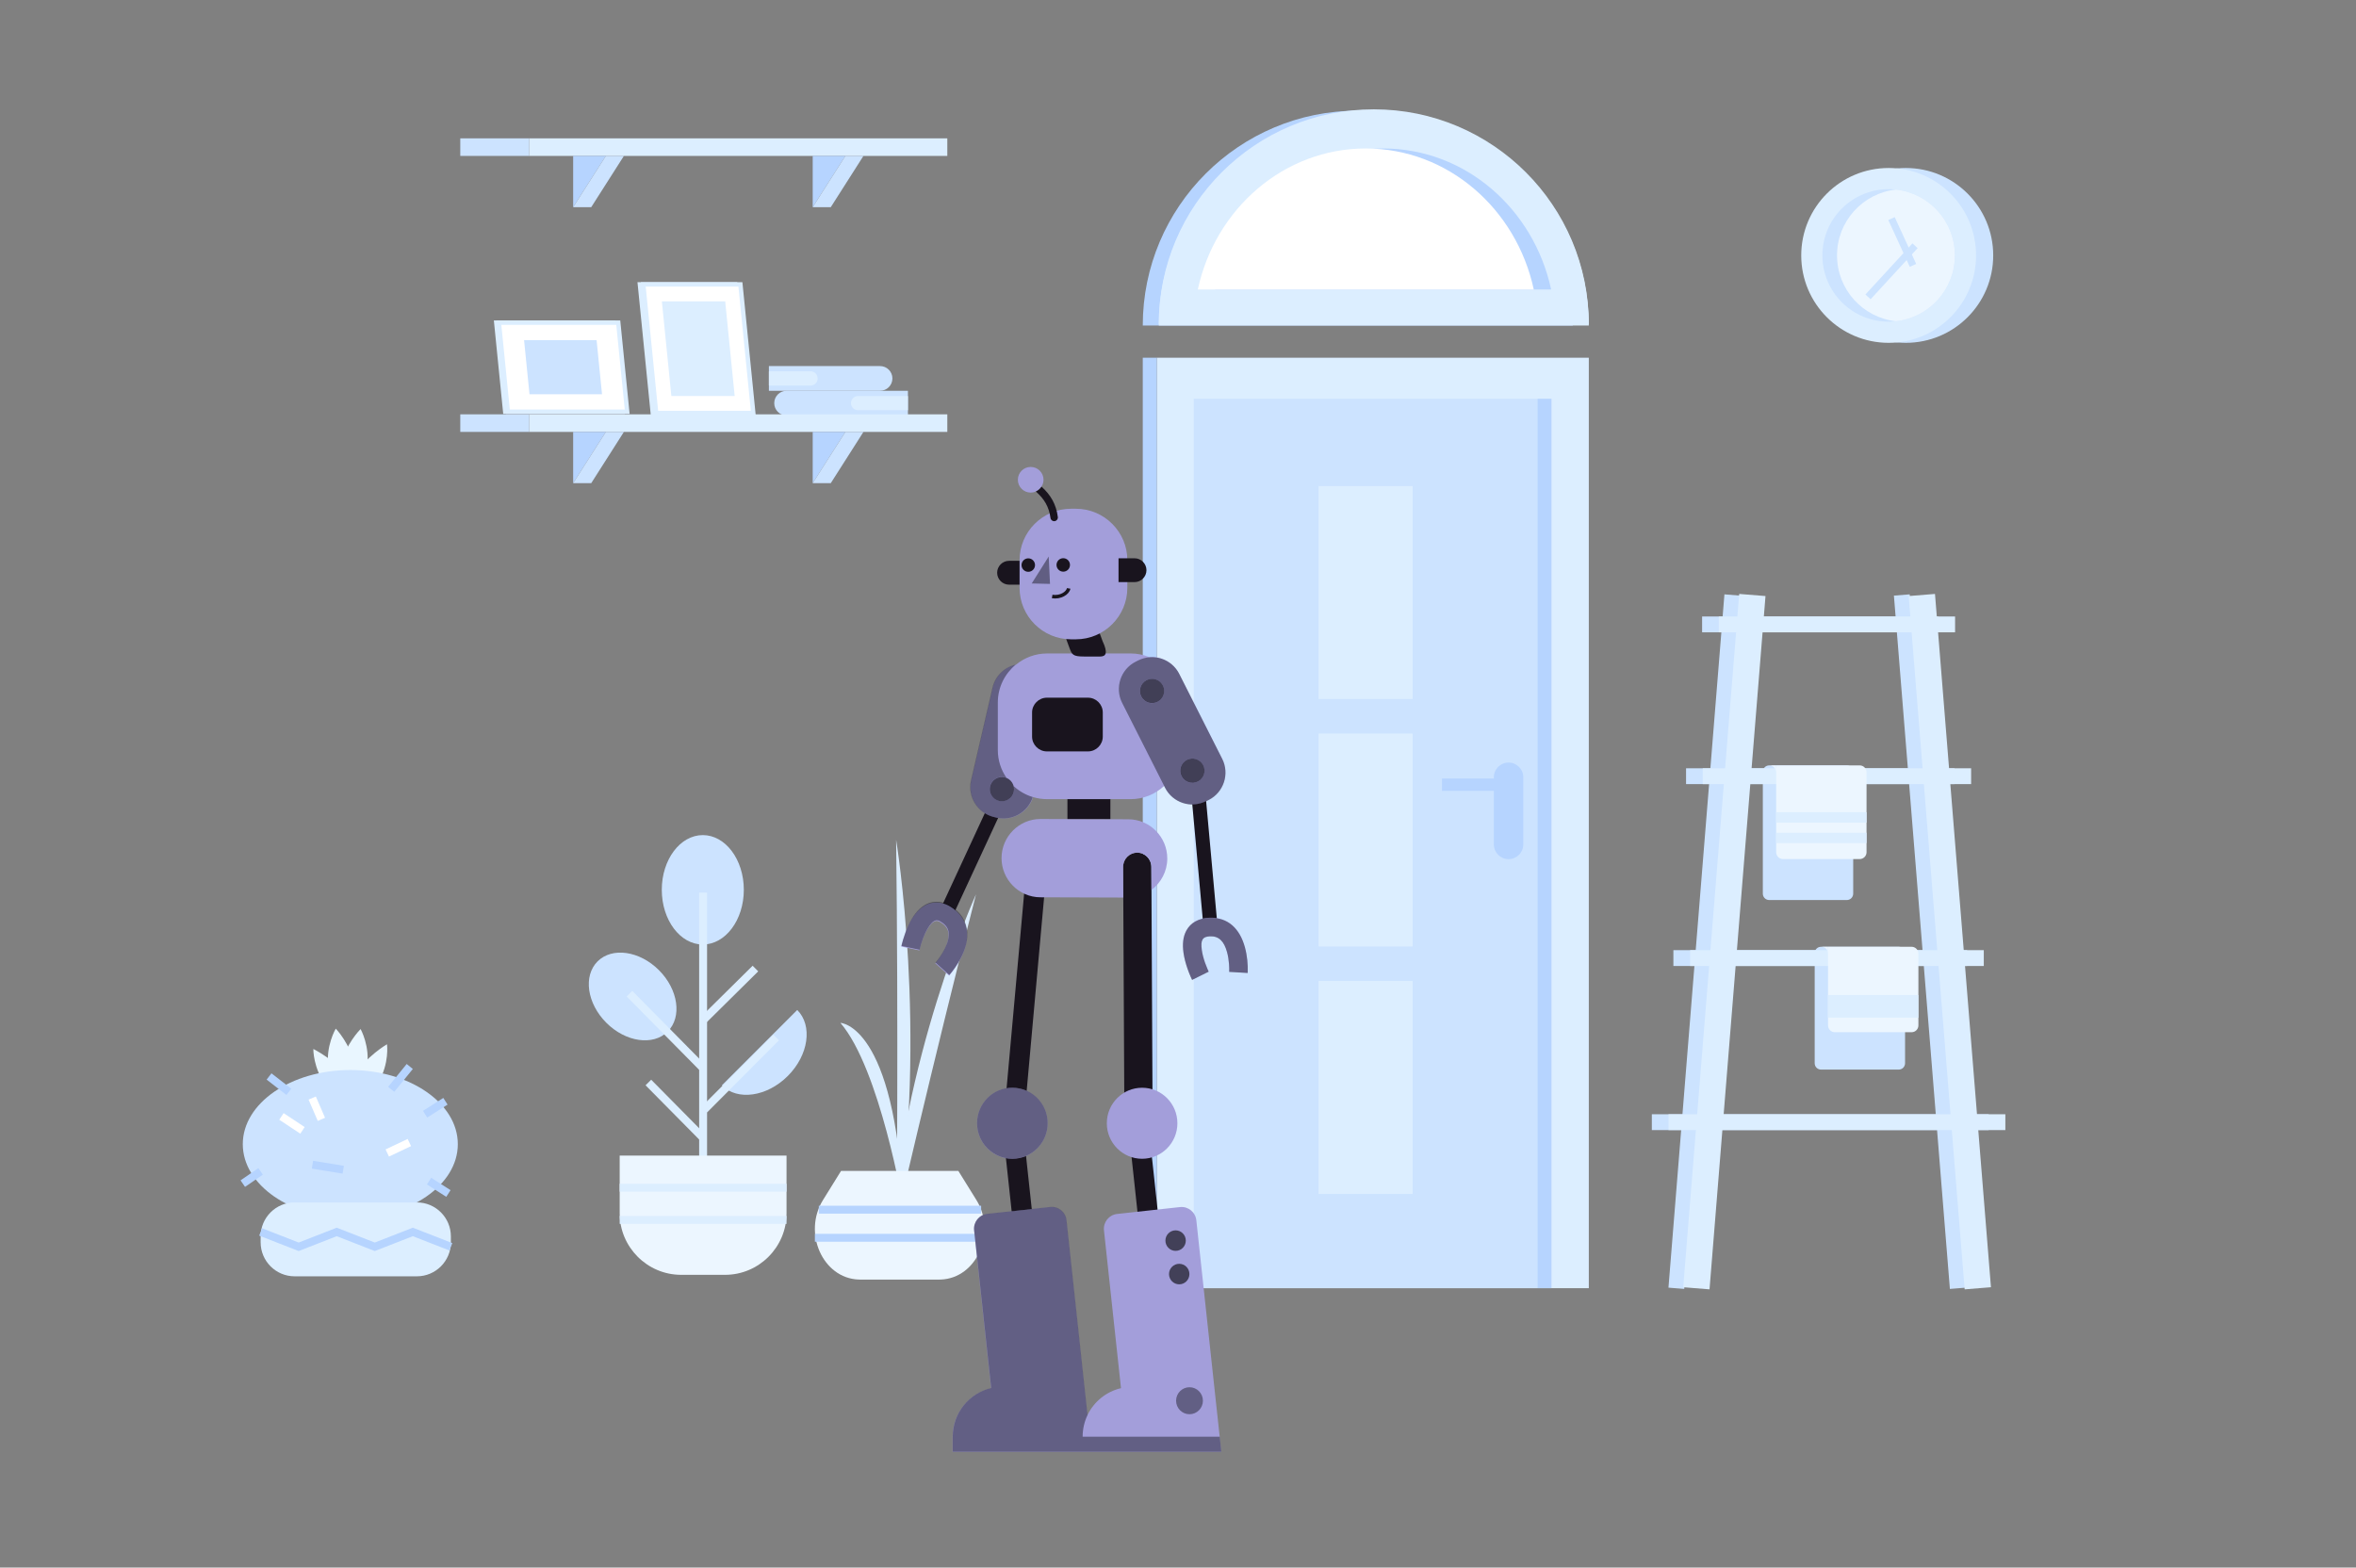 <svg width="2678" height="1782" viewBox="0 0 2678 1782" fill="none" xmlns="http://www.w3.org/2000/svg">
<rect x="0" y="0" width="2678" height="1782" fill="#808080" stroke="none"/>
<g id="Illustration 12">
<g id="Background">
<g id="Background Object / Ladder">
<g id="Group 39">
<path id="Stroke 1" d="M2225.35 1464.51L2161.73 676.373" stroke="#CCE3FF" stroke-width="18"/>
<path id="Stroke 3" d="M1905.46 1464.51L1969.08 676.373" stroke="#CCE3FF" stroke-width="18"/>
<path id="Stroke 5" d="M2203.32 709.816H1934.74" stroke="#CCE3FF" stroke-width="18"/>
<path id="Stroke 7" d="M2221.56 882.367H1916.5" stroke="#CCE3FF" stroke-width="18"/>
<path id="Stroke 9" d="M2235.95 1089.12H1902.11" stroke="#CCE3FF" stroke-width="18"/>
<path id="Stroke 11" d="M2260.47 1275.66H1877.59" stroke="#CCE3FF" stroke-width="18"/>
<path id="Fill 14" fill-rule="evenodd" clip-rule="evenodd" d="M2011 1023.15H2099.24C2103.24 1023.15 2106.48 1019.91 2106.48 1015.92V877.323C2106.48 873.33 2103.24 870.093 2099.24 870.093H2011C2007 870.093 2003.76 873.33 2003.76 877.323V1015.92C2003.76 1019.91 2007 1023.15 2011 1023.15Z" fill="#CCE3FF"/>
<path id="Fill 16" fill-rule="evenodd" clip-rule="evenodd" d="M2069.95 1215.91H2158.19C2162.19 1215.91 2165.43 1212.68 2165.43 1208.68V1083.5C2165.43 1079.5 2162.19 1076.27 2158.19 1076.27H2069.95C2065.95 1076.27 2062.71 1079.5 2062.71 1083.5V1208.68C2062.71 1212.68 2065.95 1215.91 2069.95 1215.91Z" fill="#CCE3FF"/>
<path id="Stroke 18" d="M2248.11 1464.51L2184.49 676.373" stroke="#DCEEFF" stroke-width="30"/>
<path id="Stroke 20" d="M1928.22 1464.51L1991.84 676.373" stroke="#DCEEFF" stroke-width="30"/>
<path id="Stroke 22" d="M2222.29 709.816H1953.71" stroke="#DCEEFF" stroke-width="18"/>
<path id="Stroke 24" d="M2240.52 882.367H1935.47" stroke="#DCEEFF" stroke-width="18"/>
<path id="Stroke 26" d="M2254.92 1089.12H1921.07" stroke="#DCEEFF" stroke-width="18"/>
<path id="Stroke 28" d="M2279.43 1275.66H1896.56" stroke="#DCEEFF" stroke-width="18"/>
<path id="Fill 30" fill-rule="evenodd" clip-rule="evenodd" d="M2085.66 1173.41H2172.82C2177.12 1173.41 2180.6 1169.93 2180.6 1165.64V1084.04C2180.6 1079.75 2177.12 1076.27 2172.82 1076.27H2077.88V1165.64C2077.88 1169.93 2081.37 1173.41 2085.66 1173.41Z" fill="#ECF6FF"/>
<path id="Fill 32" fill-rule="evenodd" clip-rule="evenodd" d="M2180.6 1156.84H2077.88V1131.12H2180.6V1156.84Z" fill="#DCEEFF"/>
<path id="Fill 34" fill-rule="evenodd" clip-rule="evenodd" d="M2070.3 1076.27C2074.48 1076.27 2077.88 1079.66 2077.88 1083.85V1076.27H2070.3Z" fill="#ECF6FF"/>
<path id="Fill 35" fill-rule="evenodd" clip-rule="evenodd" d="M2026.71 976.566H2113.87C2118.17 976.566 2121.65 973.086 2121.65 968.793V877.865C2121.65 873.572 2118.17 870.093 2113.87 870.093H2018.93V968.793C2018.93 973.086 2022.42 976.566 2026.71 976.566Z" fill="#ECF6FF"/>
<path id="Fill 36" fill-rule="evenodd" clip-rule="evenodd" d="M2121.65 958.406H2018.93V946.621H2121.65V958.406Z" fill="#DCEEFF"/>
<path id="Fill 37" fill-rule="evenodd" clip-rule="evenodd" d="M2121.65 935.114H2018.93V923.329H2121.65V935.114Z" fill="#DCEEFF"/>
<path id="Fill 38" fill-rule="evenodd" clip-rule="evenodd" d="M2011.35 870.1C2015.53 870.1 2018.94 873.809 2018.94 878.405V870.1H2011.35Z" fill="#ECF6FF"/>
</g>
</g>
<g id="Background Object / Door / 1">
<g id="Group 24">
<path id="Fill 1" fill-rule="evenodd" clip-rule="evenodd" d="M1805.95 1464.39H1314.91V406.663H1805.95V1464.39Z" fill="#DCEEFF"/>
<path id="Fill 2" fill-rule="evenodd" clip-rule="evenodd" d="M1747.59 1464.39H1356.93V453.327H1747.59V1464.39Z" fill="#CCE3FF"/>
<path id="Fill 3" fill-rule="evenodd" clip-rule="evenodd" d="M1605.72 1357.24H1498.8V1115.17H1605.72V1357.24Z" fill="#DCEEFF"/>
<path id="Fill 4" fill-rule="evenodd" clip-rule="evenodd" d="M1605.72 794.643H1498.8V552.573H1605.72V794.643Z" fill="#DCEEFF"/>
<path id="Fill 5" fill-rule="evenodd" clip-rule="evenodd" d="M1605.72 1075.94H1498.8V833.872H1605.72V1075.94Z" fill="#DCEEFF"/>
<path id="Stroke 6" d="M1710.98 892.023H1639.1" stroke="#B6D4FF" stroke-width="14"/>
<path id="Fill 7" fill-rule="evenodd" clip-rule="evenodd" d="M1314.91 1464.39H1298.95V406.663H1314.91V1464.39Z" fill="#B6D4FF"/>
<path id="Fill 8" fill-rule="evenodd" clip-rule="evenodd" d="M1763.54 1464.39H1747.59V453.327H1763.54V1464.39Z" fill="#B6D4FF"/>
<path id="Fill 9" fill-rule="evenodd" clip-rule="evenodd" d="M1714.75 976.652C1724 976.652 1731.49 969.164 1731.49 959.927V883.588C1731.49 874.35 1724 866.862 1714.75 866.862C1705.51 866.862 1698.02 874.35 1698.02 883.588V959.927C1698.02 969.164 1705.51 976.652 1714.75 976.652Z" fill="#B6D4FF"/>
<path id="Fill 11" fill-rule="evenodd" clip-rule="evenodd" d="M1298.95 370.039C1298.95 235.147 1408.37 125.794 1543.34 125.794C1678.32 125.794 1787.73 235.147 1787.73 370.039H1298.95Z" fill="#B6D4FF"/>
<path id="Fill 14_2" fill-rule="evenodd" clip-rule="evenodd" d="M1317.17 368.522C1317.17 233.63 1426.59 124.276 1561.56 124.276C1696.53 124.276 1805.95 233.63 1805.95 368.522H1317.17Z" fill="#DCEEFF"/>
<path id="Fill 17" fill-rule="evenodd" clip-rule="evenodd" d="M1317.17 370.039C1317.17 235.147 1426.59 125.794 1561.56 125.794C1696.53 125.794 1805.95 235.147 1805.95 370.039H1317.17Z" fill="#DCEEFF"/>
<path id="Fill 19" fill-rule="evenodd" clip-rule="evenodd" d="M1381.25 329.087H1763.13C1743.35 237.291 1665.38 168.781 1572.19 168.781C1479.01 168.781 1401.04 237.291 1381.25 329.087Z" fill="#B6D4FF"/>
<path id="Fill 21" fill-rule="evenodd" clip-rule="evenodd" d="M1361.52 329.087H1743.4C1723.62 237.291 1645.64 168.781 1552.46 168.781C1459.27 168.781 1381.3 237.291 1361.52 329.087Z" fill="white"/>
</g>
</g>
<g id="Background Object / Pluteus / 3">
<g id="Group 29">
<path id="Fill 1_2" fill-rule="evenodd" clip-rule="evenodd" d="M850.383 469.485H741.989L727.351 323.26H835.745L850.383 469.485Z" fill="#DCEEFF"/>
<path id="Stroke 2" fill-rule="evenodd" clip-rule="evenodd" d="M850.383 469.485H741.989L727.351 323.26H835.745L850.383 469.485Z" stroke="#DCEEFF" stroke-width="5"/>
<path id="Fill 4_2" fill-rule="evenodd" clip-rule="evenodd" d="M856.234 469.485H745.823L731.184 323.26H841.596L856.234 469.485Z" fill="white"/>
<path id="Stroke 5_2" fill-rule="evenodd" clip-rule="evenodd" d="M856.234 469.485H745.823L731.184 323.26H841.596L856.234 469.485Z" stroke="#DCEEFF" stroke-width="5"/>
<path id="Fill 7_2" fill-rule="evenodd" clip-rule="evenodd" d="M835.087 450.178H763.105L752.332 342.567H824.315L835.087 450.178Z" fill="#DCEEFF"/>
<path id="Fill 8_2" fill-rule="evenodd" clip-rule="evenodd" d="M564.111 366.75L574.256 468.059H707.451L697.306 366.75H564.111Z" fill="#DCEEFF"/>
<path id="Stroke 9_2" fill-rule="evenodd" clip-rule="evenodd" d="M564.111 366.75L574.256 468.059H707.451L697.306 366.75H564.111Z" stroke="#DCEEFF" stroke-width="5"/>
<path id="Fill 10" fill-rule="evenodd" clip-rule="evenodd" d="M567.091 366.75L577.235 468.059H712.909L702.763 366.75H567.091Z" fill="white"/>
<path id="Stroke 11_2" fill-rule="evenodd" clip-rule="evenodd" d="M567.091 366.75L577.235 468.059H712.909L702.763 366.75H567.091Z" stroke="#DCEEFF" stroke-width="5"/>
<path id="Fill 12" fill-rule="evenodd" clip-rule="evenodd" d="M595.697 386.624L601.861 448.185H684.302L678.138 386.624H595.697Z" fill="#CCE3FF"/>
<path id="Fill 13" fill-rule="evenodd" clip-rule="evenodd" d="M1014.38 430.194C1014.38 437.948 1008.09 444.236 1000.33 444.236H873.984V416.15H1000.33C1008.09 416.15 1014.38 422.438 1014.38 430.194Z" fill="#CCE3FF"/>
<path id="Fill 15" fill-rule="evenodd" clip-rule="evenodd" d="M929.396 430.194C929.396 434.683 925.757 438.323 921.267 438.323H874.324C874.136 438.323 873.985 438.172 873.985 437.986V422.401C873.985 422.214 874.136 422.064 874.324 422.064H921.267C925.757 422.064 929.396 425.703 929.396 430.194Z" fill="#DCEEFF"/>
<path id="Fill 17_2" fill-rule="evenodd" clip-rule="evenodd" d="M1032.01 444.236V472.322H894.103C886.347 472.322 880.059 466.035 880.059 458.28C880.059 450.524 886.347 444.236 894.103 444.236H1032.01Z" fill="#CCE3FF"/>
<path id="Fill 19_2" fill-rule="evenodd" clip-rule="evenodd" d="M1032.01 450.228V466.331H975.308C970.862 466.331 967.257 462.726 967.257 458.28C967.257 453.832 970.862 450.228 975.308 450.228H1032.01Z" fill="#DCEEFF"/>
<path id="Fill 21_2" fill-rule="evenodd" clip-rule="evenodd" d="M1076.78 490.981H601.383V471.01H1076.78V490.981Z" fill="#DCEEFF"/>
<path id="Fill 23" fill-rule="evenodd" clip-rule="evenodd" d="M601.383 490.981H523.175V471.01H601.383V490.981Z" fill="#CCE3FF"/>
<path id="Fill 24" fill-rule="evenodd" clip-rule="evenodd" d="M960.915 490.98L923.789 549.224V490.98H960.915Z" fill="#B6D4FF"/>
<path id="Fill 25" fill-rule="evenodd" clip-rule="evenodd" d="M981.459 490.98L944.334 549.224H923.79L960.915 490.98H981.459Z" fill="#CCE3FF"/>
<path id="Fill 26" fill-rule="evenodd" clip-rule="evenodd" d="M688.627 490.98L651.502 549.224V490.98H688.627Z" fill="#B6D4FF"/>
<path id="Fill 27" fill-rule="evenodd" clip-rule="evenodd" d="M709.172 490.98L672.047 549.224H651.502L688.628 490.98H709.172Z" fill="#CCE3FF"/>
</g>
</g>
<g id="Background Object / Flower / 1">
<g id="Group 24_2">
<path id="Fill 1_3" fill-rule="evenodd" clip-rule="evenodd" d="M845.479 1011.51C845.479 1045.86 824.606 1073.7 798.858 1073.7C773.109 1073.7 752.236 1045.86 752.236 1011.51C752.236 977.17 773.109 949.33 798.858 949.33C824.606 949.33 845.479 977.17 845.479 1011.51Z" fill="#CCE3FF"/>
<path id="Stroke 3_2" d="M799.206 1338.12V1014.68" stroke="#DCEEFF" stroke-width="9"/>
<path id="Fill 5_2" fill-rule="evenodd" clip-rule="evenodd" d="M748.997 1102.86C771.013 1124.88 775.475 1156.13 758.963 1172.64C742.451 1189.16 711.218 1184.7 689.202 1162.68C667.187 1140.65 662.725 1109.41 679.236 1092.89C695.749 1076.37 726.981 1080.84 748.997 1102.86Z" fill="#CCE3FF"/>
<path id="Fill 8_3" fill-rule="evenodd" clip-rule="evenodd" d="M906.195 1148.11C923.948 1165.87 919.151 1199.46 895.48 1223.14C871.81 1246.82 838.229 1251.62 820.476 1233.86" fill="#CCE3FF"/>
<path id="Stroke 10" d="M882.278 1179.39L800.586 1261.35" stroke="#DCEEFF" stroke-width="9"/>
<path id="Stroke 12" d="M858.673 1101.02L798.973 1160.04" stroke="#DCEEFF" stroke-width="9"/>
<path id="Stroke 14" d="M736.984 1230.57L799.352 1293.66" stroke="#DCEEFF" stroke-width="9"/>
<path id="Stroke 16" d="M715.486 1129.58L798.858 1213.97" stroke="#DCEEFF" stroke-width="9"/>
<path id="Fill 18" fill-rule="evenodd" clip-rule="evenodd" d="M824.206 1449.2H774.207C735.803 1449.2 704.383 1417.77 704.383 1379.36V1313.63H894.03V1379.36C894.03 1417.77 862.61 1449.2 824.206 1449.2Z" fill="#ECF6FF"/>
<path id="Stroke 20_2" d="M894.03 1350.16H704.383" stroke="#DCEEFF" stroke-width="9"/>
<path id="Stroke 22_2" d="M894.03 1386.8H704.383" stroke="#DCEEFF" stroke-width="9"/>
</g>
</g>
<g id="Background Object / Flower / 3">
<g id="Group 16">
<path id="Fill 1_4" fill-rule="evenodd" clip-rule="evenodd" d="M1109.41 1016.64C1109.41 1016.64 1023.27 1206.82 1012.99 1413.6C1012.99 1413.6 1061.2 1204.06 1109.41 1016.64Z" fill="#DCEEFF"/>
<path id="Fill 3_2" fill-rule="evenodd" clip-rule="evenodd" d="M955.292 1162.79C955.292 1162.79 1017.29 1164.41 1026.73 1371.19C1026.73 1371.19 1000.27 1215.12 955.292 1162.79Z" fill="#DCEEFF"/>
<path id="Fill 5_3" fill-rule="evenodd" clip-rule="evenodd" d="M1018.6 954.666C1018.6 954.666 1054.79 1173.44 1019.17 1396.05C1019.17 1396.05 1021.29 1163.55 1018.6 954.666Z" fill="#DCEEFF"/>
<path id="Fill 8_4" fill-rule="evenodd" clip-rule="evenodd" d="M1067.42 1454.6H977.912C977.24 1454.6 976.57 1454.58 975.903 1454.56C935.089 1453.03 912.381 1401.39 935.497 1364.13L956.002 1331.08H1089.33L1109.84 1364.13C1132.95 1401.39 1110.24 1453.03 1069.43 1454.56C1068.76 1454.58 1068.09 1454.6 1067.42 1454.6Z" fill="#ECF6FF"/>
<path id="Stroke 11_3" d="M926.247 1407.09H1119.09" stroke="#B6D4FF" stroke-width="9"/>
<path id="Stroke 14_2" d="M930.723 1375.15H1115.23" stroke="#B6D4FF" stroke-width="9"/>
</g>
</g>
<g id="Background Object / Clock">
<g id="Group 14">
<path id="Fill 1_5" fill-rule="evenodd" clip-rule="evenodd" d="M2265.63 290.348C2265.63 345.228 2221.14 389.717 2166.26 389.717C2111.38 389.717 2066.89 345.228 2066.89 290.348C2066.89 235.467 2111.38 190.979 2166.26 190.979C2221.14 190.979 2265.63 235.467 2265.63 290.348Z" fill="#CCE3FF"/>
<path id="Fill 4_3" fill-rule="evenodd" clip-rule="evenodd" d="M2246.14 290.348C2246.14 345.228 2201.65 389.717 2146.77 389.717C2091.89 389.717 2047.41 345.228 2047.41 290.348C2047.41 235.467 2091.89 190.979 2146.77 190.979C2201.65 190.979 2246.14 235.467 2246.14 290.348Z" fill="#DCEEFF"/>
<path id="Fill 6" fill-rule="evenodd" clip-rule="evenodd" d="M2222.08 290.341C2222.08 329.129 2192.76 361.059 2155.09 365.197C2152.36 365.499 2149.59 365.649 2146.78 365.649C2105.19 365.649 2071.47 331.937 2071.47 290.341C2071.47 248.759 2105.19 215.046 2146.78 215.046C2149.59 215.046 2152.36 215.197 2155.09 215.499C2192.76 219.638 2222.08 251.568 2222.08 290.341Z" fill="#CCE3FF"/>
<path id="Fill 8_5" fill-rule="evenodd" clip-rule="evenodd" d="M2222.08 290.34C2222.08 329.129 2192.76 361.059 2155.09 365.197C2117.4 361.059 2088.09 329.129 2088.09 290.34C2088.09 251.568 2117.4 219.638 2155.09 215.499C2192.76 219.638 2222.08 251.568 2222.08 290.34Z" fill="#ECF6FF"/>
<path id="Stroke 10_2" d="M2150.04 248.473L2174.44 301.687" stroke="#CCE3FF" stroke-width="8"/>
<path id="Stroke 12_2" d="M2176.76 279.378L2123.32 337.472" stroke="#CCE3FF" stroke-width="8"/>
</g>
</g>
<g id="Background Object / Flower / 2">
<g id="Group 33">
<path id="Fill 1_6" fill-rule="evenodd" clip-rule="evenodd" d="M402.578 1210.99C406.054 1234.54 394.236 1254.63 394.236 1254.63C394.236 1254.63 376.781 1236.53 373.304 1212.98C369.828 1189.42 381.646 1169.33 381.646 1169.33C381.646 1169.33 399.101 1187.43 402.578 1210.99Z" fill="#E9F6FF"/>
<path id="Fill 3_3" fill-rule="evenodd" clip-rule="evenodd" d="M397.491 1226.37C413.038 1247.56 412.476 1269.19 412.476 1269.19C412.476 1269.19 386.704 1256.46 371.157 1235.28C355.609 1214.09 356.172 1192.46 356.172 1192.46C356.172 1192.46 381.943 1205.18 397.491 1226.37Z" fill="#E9F6FF"/>
<path id="Fill 5_4" fill-rule="evenodd" clip-rule="evenodd" d="M417.01 1213.55C412.881 1237.05 394.926 1254.92 394.926 1254.92C394.926 1254.92 383.668 1234.69 387.797 1211.18C391.926 1187.68 409.881 1169.81 409.881 1169.81C409.881 1169.81 421.139 1190.04 417.01 1213.55Z" fill="#E9F6FF"/>
<path id="Fill 7_3" fill-rule="evenodd" clip-rule="evenodd" d="M429.959 1230.58C416.947 1252.54 392.752 1266.62 392.752 1266.62C392.752 1266.62 389.652 1245.09 402.663 1223.13C415.674 1201.16 439.87 1187.08 439.87 1187.08C439.87 1187.08 442.969 1208.61 429.959 1230.58Z" fill="#E9F6FF"/>
<path id="Fill 9_2" fill-rule="evenodd" clip-rule="evenodd" d="M520.39 1300.66C520.39 1347.2 465.676 1384.93 398.181 1384.93C330.687 1384.93 275.972 1347.2 275.972 1300.66C275.972 1254.12 330.687 1216.39 398.181 1216.39C465.676 1216.39 520.39 1254.12 520.39 1300.66Z" fill="#CCE3FF"/>
<path id="Fill 11_2" fill-rule="evenodd" clip-rule="evenodd" d="M473.878 1450.89H334.874C313.541 1450.89 296.247 1433.57 296.247 1412.22V1405.56C296.247 1384.2 313.541 1366.89 334.874 1366.89H473.878C495.211 1366.89 512.506 1384.2 512.506 1405.56V1412.22C512.506 1433.57 495.211 1450.89 473.878 1450.89Z" fill="#DCEEFF"/>
<path id="Stroke 13" d="M328.347 1241.19L305.821 1223.71" stroke="#B6D4FF" stroke-width="9"/>
<path id="Stroke 15" d="M296.246 1331.61L275.972 1345.51" stroke="#B6D4FF" stroke-width="9"/>
<path id="Stroke 17" d="M355.17 1324.03L390.157 1329.71" stroke="#B6D4FF" stroke-width="9"/>
<path id="Stroke 19" d="M444.637 1238.35L465.762 1212.36" stroke="#B6D4FF" stroke-width="9"/>
<path id="Stroke 21" d="M483.221 1266.62L506.311 1251.9" stroke="#B6D4FF" stroke-width="9"/>
<path id="Stroke 23" d="M487.726 1342.66L509.689 1356.75" stroke="#B6D4FF" stroke-width="9"/>
<path id="Stroke 25" d="M365.326 1272.44L354.875 1248.25" stroke="white" stroke-width="9"/>
<path id="Stroke 27" d="M465.308 1298.81L440.192 1310.71" stroke="white" stroke-width="9"/>
<path id="Stroke 29" d="M343.818 1284.98L319.907 1269.15" stroke="white" stroke-width="9"/>
<path id="Stroke 31" d="M296.246 1400.45L339.495 1417.33L382.746 1400.45L425.995 1417.33L469.25 1400.45L512.505 1417.33" stroke="#B6D4FF" stroke-width="9"/>
</g>
</g>
<g id="Background Object / Pluteus / 4">
<g id="Group 7">
<path id="Fill 1_7" fill-rule="evenodd" clip-rule="evenodd" d="M1076.78 177.246H601.384V157.277H1076.78V177.246Z" fill="#DCEEFF"/>
<path id="Fill 2_2" fill-rule="evenodd" clip-rule="evenodd" d="M601.385 177.246H523.176V157.277H601.385V177.246Z" fill="#CCE3FF"/>
<path id="Fill 3_4" fill-rule="evenodd" clip-rule="evenodd" d="M960.914 177.246L923.79 235.49V177.246H960.914Z" fill="#B6D4FF"/>
<path id="Fill 4_4" fill-rule="evenodd" clip-rule="evenodd" d="M981.459 177.246L944.335 235.49H923.791L960.915 177.246H981.459Z" fill="#CCE3FF"/>
<path id="Fill 5_5" fill-rule="evenodd" clip-rule="evenodd" d="M688.628 177.246L651.503 235.49V177.246H688.628Z" fill="#B6D4FF"/>
<path id="Fill 6_2" fill-rule="evenodd" clip-rule="evenodd" d="M709.172 177.246L672.047 235.49H651.502L688.628 177.246H709.172Z" fill="#CCE3FF"/>
</g>
</g>
</g>
<g id="Person / Robot / 4">
<g id="Robot / Legs / 2">
<g id="Group 35">
<path id="Stroke 1_2" d="M1152.23 1291.2L1170.51 1460.6" stroke="#19141E" stroke-width="23" stroke-linecap="round"/>
<path id="Stroke 2_2" d="M1295.18 1291.2L1313.46 1460.6" stroke="#19141E" stroke-width="23" stroke-linecap="round"/>
<path id="Stroke 3_3" d="M1178.2 987.508L1152.91 1268.15" stroke="#19141E" stroke-width="23" stroke-linecap="round"/>
<path id="Stroke 8" d="M1308.72 985.382C1308.68 976.463 1301.46 969.269 1292.6 969.314C1283.74 969.359 1276.59 976.625 1276.63 985.544L1278.03 1265.48C1278.07 1274.4 1285.29 1281.59 1294.15 1281.54C1303.01 1281.5 1310.16 1274.23 1310.12 1265.31L1308.72 985.382Z" fill="#19141E"/>
<g id="Legs color">
<path id="Legs" fill-rule="evenodd" clip-rule="evenodd" d="M1326.81 976.012C1326.77 990.563 1319.69 1003.52 1308.85 1011.61L1308.72 985.382C1308.68 976.463 1301.46 969.269 1292.6 969.314C1283.74 969.359 1276.59 976.625 1276.63 985.544L1276.81 1020.34L1182.49 1020.03C1158.17 1019.94 1138.34 999.85 1138.42 975.374C1138.5 950.898 1158.47 930.939 1182.79 931.021L1282.75 931.359C1307.07 931.441 1326.9 951.534 1326.81 976.012ZM1232.59 1576.59L1236.07 1608.73C1243.4 1593.43 1257.36 1581.94 1274.2 1578.05L1254.85 1398.68C1253.85 1389.37 1260.53 1381.02 1269.78 1380.01L1341.27 1372.18C1350.53 1371.17 1358.83 1377.9 1359.84 1387.21L1380.26 1576.59L1386.4 1633.33L1388.24 1650.44H1082.82V1633.33C1082.83 1606.39 1101.5 1583.83 1126.53 1578.05L1107.18 1398.68C1106.17 1389.37 1112.86 1381.02 1122.11 1380.01L1193.59 1372.18C1202.86 1371.17 1211.16 1377.9 1212.16 1387.21L1232.59 1576.59ZM1258.09 1276.9C1258.09 1299.2 1276.05 1317.28 1298.2 1317.28C1320.35 1317.28 1338.32 1299.2 1338.32 1276.9C1338.32 1254.6 1320.35 1236.53 1298.2 1236.53C1276.05 1236.53 1258.09 1254.6 1258.09 1276.9ZM1150.69 1317.28C1128.54 1317.28 1110.58 1299.2 1110.58 1276.9C1110.58 1254.6 1128.54 1236.53 1150.69 1236.53C1172.85 1236.53 1190.81 1254.6 1190.81 1276.9C1190.81 1299.2 1172.85 1317.28 1150.69 1317.28Z" fill="#A39EDA"/>
</g>
<path id="Path" opacity="0.397" fill-rule="evenodd" clip-rule="evenodd" d="M1230.6 1633.21C1230.61 1624.39 1232.61 1616.05 1236.17 1608.61L1232.7 1576.46L1212.27 1387.08C1211.27 1377.77 1202.96 1371.05 1193.7 1372.06L1122.21 1379.88C1112.96 1380.89 1106.28 1389.25 1107.29 1398.56L1126.64 1577.92C1101.61 1583.71 1082.94 1606.26 1082.93 1633.21V1650.31H1388.24L1386.4 1633.21H1230.6Z" fill="black"/>
<path id="Fill 23_2" opacity="0.401" fill-rule="evenodd" clip-rule="evenodd" d="M1110.6 1276.82C1110.6 1299.12 1128.56 1317.2 1150.72 1317.2C1172.87 1317.2 1190.83 1299.12 1190.83 1276.82C1190.83 1254.52 1172.87 1236.45 1150.72 1236.45C1128.56 1236.45 1110.6 1254.52 1110.6 1276.82Z" fill="black"/>
<path id="Shape" opacity="0.597" fill-rule="evenodd" clip-rule="evenodd" d="M1324.7 1410.3C1324.7 1416.74 1329.89 1421.96 1336.29 1421.96C1342.69 1421.96 1347.87 1416.74 1347.87 1410.3C1347.87 1403.86 1342.69 1398.64 1336.29 1398.64C1329.89 1398.64 1324.7 1403.86 1324.7 1410.3ZM1328.79 1448.34C1328.79 1454.78 1333.98 1460 1340.38 1460C1346.78 1460 1351.97 1454.78 1351.97 1448.34C1351.97 1441.89 1346.78 1436.67 1340.38 1436.67C1333.98 1436.67 1328.79 1441.89 1328.79 1448.34Z" fill="black"/>
<path id="Fill 25_2" opacity="0.396" fill-rule="evenodd" clip-rule="evenodd" d="M1336.83 1592.32C1336.83 1600.8 1343.65 1607.67 1352.07 1607.67C1360.49 1607.67 1367.32 1600.8 1367.32 1592.32C1367.32 1583.85 1360.49 1576.98 1352.07 1576.98C1343.65 1576.98 1336.83 1583.85 1336.83 1592.32Z" fill="black"/>
</g>
</g>
<g id="Robot / Body / 1">
<g id="Group 18">
<path id="Stroke 1_3" d="M1139.08 901.009L1076.12 1036.96" stroke="#19141E" stroke-width="16" stroke-linecap="round"/>
<path id="Fill 8_6" fill-rule="evenodd" clip-rule="evenodd" d="M1262.14 931.021H1213.32V891.702H1262.14V931.021Z" fill="#19141E"/>
<path id="Stroke 12_3" d="M1375.72 1051.03L1362.22 902.816" stroke="#19141E" stroke-width="16" stroke-linecap="round"/>
<g id="Body color">
<path id="Body" fill-rule="evenodd" clip-rule="evenodd" d="M1323.23 893.438L1324.2 895.352C1332.84 912.423 1353.87 919.325 1370.94 910.691L1373.81 909.236C1390.88 900.601 1397.79 879.57 1389.15 862.498L1340.3 765.915C1333.73 752.92 1319.97 745.818 1306.25 746.975C1299.76 744.317 1292.67 742.85 1285.26 742.85H1190.2C1176.84 742.85 1164.54 747.613 1154.92 755.524C1142.22 758.337 1131.57 768.183 1128.45 781.635L1104.02 887.08C1099.71 905.715 1111.42 924.496 1130.06 928.814L1133.2 929.541C1150.95 933.654 1168.83 923.222 1174.22 906.117C1179.29 907.644 1184.65 908.465 1190.2 908.465H1285.26C1299.89 908.465 1313.26 902.748 1323.23 893.438ZM1063.12 1095.04L1078.83 1109.07C1079.55 1108.26 1080.69 1106.9 1082.1 1105.06C1084.42 1102.06 1086.72 1098.73 1088.89 1095.14C1094.73 1085.46 1098.52 1075.65 1099.19 1065.92C1100.08 1052.83 1095.04 1041.19 1083.55 1032.81C1072.04 1024.41 1060.05 1023.69 1049.79 1030.3C1042.47 1035.01 1036.83 1042.83 1032.19 1052.89C1029.85 1057.98 1027.91 1063.34 1026.33 1068.7C1025.78 1070.56 1025.31 1072.31 1024.92 1073.88C1024.68 1074.86 1024.51 1075.58 1024.42 1076.02L1045.03 1080.39C1045.07 1080.18 1045.19 1079.68 1045.37 1078.94C1045.69 1077.66 1046.08 1076.22 1046.54 1074.66C1047.85 1070.21 1049.45 1065.78 1051.32 1061.71C1054.44 1054.95 1057.93 1050.11 1061.2 1048.01C1063.91 1046.26 1066.46 1046.41 1071.13 1049.82C1076.6 1053.81 1078.59 1058.41 1078.17 1064.49C1077.78 1070.32 1075.11 1077.19 1070.85 1084.26C1069.12 1087.13 1067.26 1089.81 1065.41 1092.22C1064.77 1093.05 1064.18 1093.78 1063.66 1094.41C1063.54 1094.54 1063.45 1094.66 1063.36 1094.76C1063.24 1094.9 1063.16 1094.99 1063.12 1095.04ZM1418.21 1105.98L1397.18 1104.73C1397.19 1104.68 1397.2 1104.49 1397.21 1104.18C1397.28 1101.94 1397.23 1099.05 1396.99 1095.79C1396.63 1091.11 1395.91 1086.53 1394.77 1082.34C1391.36 1069.91 1385.5 1063.91 1375.4 1064.31C1366.69 1064.65 1364.52 1068.68 1366.1 1080.01C1366.71 1084.43 1368 1089.33 1369.76 1094.36C1370.69 1097.01 1371.68 1099.51 1372.68 1101.79C1373.02 1102.57 1373.33 1103.27 1373.61 1103.86C1373.77 1104.2 1373.87 1104.41 1373.91 1104.48L1355.04 1113.85C1354.68 1113.12 1354.09 1111.87 1353.37 1110.2C1352.18 1107.47 1350.99 1104.49 1349.88 1101.32C1347.69 1095.07 1346.07 1088.87 1345.24 1082.91C1343.91 1073.35 1344.67 1064.89 1348.45 1057.86C1353.31 1048.82 1362.39 1043.74 1374.57 1043.26C1396.18 1042.41 1409.37 1055.91 1415.08 1076.77C1417.77 1086.6 1418.52 1096.54 1418.26 1104.86C1418.24 1105.36 1418.22 1105.74 1418.21 1105.98Z" fill="#A39EDA"/>
</g>
<path id="Fill 11_3" fill-rule="evenodd" clip-rule="evenodd" d="M1236.65 854.183H1189.99C1180.72 854.183 1173.13 846.6 1173.13 837.332V809.968C1173.13 800.699 1180.72 793.116 1189.99 793.116H1236.65C1245.92 793.116 1253.5 800.699 1253.5 809.968V837.332C1253.5 846.6 1245.92 854.183 1236.65 854.183Z" fill="#19141E"/>
<g id="Overlay">
<path id="Shape_2" opacity="0.399" fill-rule="evenodd" clip-rule="evenodd" d="M1340.44 766.126C1331.81 749.054 1310.78 742.152 1293.71 750.787L1290.83 752.242C1273.76 760.877 1266.86 781.908 1275.49 798.98L1324.35 895.563C1332.98 912.635 1354.01 919.537 1371.08 910.902L1373.96 909.447C1391.03 900.812 1397.93 879.781 1389.3 862.709L1340.44 766.126ZM1146.02 908.736C1151.29 905.505 1153.62 899.301 1152.18 893.607C1158.33 899.288 1165.75 903.61 1173.96 906.082C1168.57 923.187 1150.68 933.62 1132.93 929.507L1129.79 928.779C1111.16 924.461 1099.44 905.681 1103.76 887.045L1128.19 781.601C1131.3 768.148 1141.96 758.303 1154.65 755.489C1142.18 765.733 1134.2 781.257 1134.2 798.555V852.693C1134.2 864.372 1137.84 875.242 1144.04 884.225C1140.12 882.62 1135.5 882.842 1131.61 885.227C1125.12 889.206 1123.08 897.693 1127.06 904.185C1131.04 910.677 1139.53 912.714 1146.02 908.736ZM1079.08 1108.31L1063.36 1094.28C1063.39 1094.25 1063.45 1094.19 1063.53 1094.09C1063.57 1094.04 1063.63 1093.98 1063.68 1093.91C1063.75 1093.84 1063.82 1093.75 1063.9 1093.65C1064.42 1093.03 1065.01 1092.3 1065.65 1091.46C1067.51 1089.06 1069.37 1086.37 1071.09 1083.51C1075.36 1076.44 1078.02 1069.57 1078.42 1063.73C1078.83 1057.65 1076.84 1053.05 1071.38 1049.07C1066.71 1045.66 1064.15 1045.51 1061.44 1047.25C1058.18 1049.35 1054.68 1054.2 1051.57 1060.96C1049.69 1065.02 1048.09 1069.46 1046.78 1073.9C1046.32 1075.46 1045.93 1076.91 1045.61 1078.19C1045.43 1078.93 1045.32 1079.43 1045.27 1079.64L1024.66 1075.27C1024.76 1074.83 1024.92 1074.1 1025.17 1073.13C1025.56 1071.55 1026.02 1069.81 1026.58 1067.94C1028.16 1062.59 1030.1 1057.22 1032.44 1052.14C1037.08 1042.08 1042.72 1034.26 1050.03 1029.55C1060.3 1022.93 1072.29 1023.66 1083.79 1032.05C1095.29 1040.44 1100.32 1052.08 1099.43 1065.17C1098.77 1074.9 1094.97 1084.7 1089.13 1094.39C1086.97 1097.98 1084.66 1101.3 1082.35 1104.31C1080.93 1106.15 1079.8 1107.51 1079.08 1108.31ZM1351.33 862.965C1344.04 865.167 1339.92 872.861 1342.12 880.149C1344.32 887.437 1352.02 891.559 1359.3 889.358C1366.59 887.155 1370.72 879.462 1368.51 872.174C1366.31 864.885 1358.62 860.763 1351.33 862.965ZM1296.28 789.516C1294.07 782.228 1298.2 774.535 1305.49 772.332C1312.77 770.13 1320.47 774.253 1322.67 781.541C1324.87 788.829 1320.75 796.521 1313.46 798.725C1306.17 800.927 1298.48 796.804 1296.28 789.516ZM1418.2 1106.11L1397.17 1104.87C1397.18 1104.82 1397.18 1104.63 1397.19 1104.32C1397.27 1102.08 1397.22 1099.19 1396.98 1095.93C1396.62 1091.24 1395.9 1086.66 1394.76 1082.48C1391.35 1070.05 1385.49 1064.05 1375.38 1064.45C1366.68 1064.79 1364.51 1068.82 1366.09 1080.15C1366.7 1084.57 1367.99 1089.46 1369.75 1094.5C1370.68 1097.14 1371.67 1099.65 1372.67 1101.93C1373.01 1102.71 1373.32 1103.41 1373.6 1104C1373.76 1104.34 1373.86 1104.55 1373.9 1104.62L1355.03 1113.99C1354.66 1113.25 1354.08 1112.01 1353.35 1110.34C1352.17 1107.61 1350.98 1104.62 1349.87 1101.46C1347.68 1095.2 1346.06 1089.01 1345.23 1083.05C1343.89 1073.48 1344.66 1065.03 1348.44 1057.99C1353.3 1048.96 1362.38 1043.88 1374.56 1043.4C1396.17 1042.55 1409.36 1056.05 1415.07 1076.91C1417.76 1086.73 1418.51 1096.68 1418.25 1104.99C1418.23 1105.5 1418.21 1105.87 1418.2 1106.11Z" fill="black"/>
</g>
<g id="Overlay parts">
<path id="Shape_3" opacity="0.602" fill-rule="evenodd" clip-rule="evenodd" d="M1342.16 880.119C1344.37 887.407 1352.06 891.528 1359.35 889.328C1366.64 887.124 1370.76 879.432 1368.56 872.144C1366.35 864.854 1358.66 860.733 1351.37 862.935C1344.08 865.137 1339.96 872.83 1342.16 880.119ZM1296.32 789.485C1298.52 796.773 1306.21 800.896 1313.5 798.694C1320.79 796.491 1324.91 788.798 1322.71 781.51C1320.51 774.222 1312.82 770.099 1305.53 772.301C1298.24 774.505 1294.12 782.197 1296.32 789.485ZM1127.07 904.267C1131.05 910.759 1139.54 912.797 1146.03 908.818C1152.52 904.84 1154.56 896.353 1150.58 889.861C1146.6 883.37 1138.11 881.332 1131.62 885.31C1125.13 889.288 1123.09 897.775 1127.07 904.267Z" fill="black"/>
</g>
</g>
</g>
<g id="Robot / Head / 1">
<g id="Group 23">
<path id="Fill 1_8" fill-rule="evenodd" clip-rule="evenodd" d="M1165.73 664.646H1146.98C1139.53 664.646 1133.43 658.546 1133.43 651.089C1133.43 643.634 1139.53 637.532 1146.98 637.532H1165.73C1173.19 637.532 1179.29 643.634 1179.29 651.089C1179.29 658.546 1173.19 664.646 1165.73 664.646Z" fill="#19141E"/>
<path id="Stroke 4" d="M1239.03 690.268C1236.2 682.607 1225.47 678.084 1215.06 680.166C1204.64 682.248 1198.5 690.147 1201.33 697.807L1215.6 736.455C1218.43 744.116 1219.38 746.312 1232.23 746.312C1237.67 746.312 1245.97 746.312 1250.66 746.312C1257.37 746.312 1259.43 741.975 1253.31 728.916L1239.03 690.268Z" fill="#19141E"/>
<g id="Face color">
<path id="Face" fill-rule="evenodd" clip-rule="evenodd" d="M1171.56 530.81C1179.61 530.81 1186.14 537.338 1186.14 545.391C1186.14 553.445 1179.61 559.975 1171.56 559.975C1163.5 559.975 1156.97 553.445 1156.97 545.391C1156.97 537.338 1163.5 530.81 1171.56 530.81ZM1281.41 668.318C1281.41 700.459 1255.12 726.756 1222.98 726.756H1217.36C1185.22 726.756 1158.92 700.459 1158.92 668.318V636.776C1158.92 604.635 1185.22 578.338 1217.36 578.338H1222.98C1255.12 578.338 1281.41 604.635 1281.41 636.776V668.318Z" fill="#A39EDA"/>
</g>
<path id="Path_2" d="M1177.42 558.75C1186.98 567.075 1192.42 576.282 1194.06 588.822C1194.36 591.129 1196.48 592.754 1198.79 592.452C1201.09 592.15 1202.72 590.035 1202.42 587.728C1200.52 573.287 1194.33 562.589 1183.87 553.206C1182.33 555.638 1180.08 557.58 1177.42 558.75Z" fill="#19141E"/>
<path id="Fill 12_2" fill-rule="evenodd" clip-rule="evenodd" d="M1201.03 640.875C1200.3 645.04 1203.08 649.011 1207.24 649.747C1211.41 650.483 1215.38 647.704 1216.11 643.539C1216.85 639.375 1214.07 635.402 1209.91 634.666C1205.74 633.931 1201.77 636.71 1201.03 640.875Z" fill="#19141E"/>
<path id="Fill 14_3" fill-rule="evenodd" clip-rule="evenodd" d="M1161.28 641.038C1160.54 645.203 1163.32 649.174 1167.49 649.91C1171.65 650.646 1175.62 647.867 1176.36 643.702C1177.1 639.538 1174.32 635.566 1170.15 634.83C1165.99 634.094 1162.02 636.874 1161.28 641.038Z" fill="#19141E"/>
<g id="Overlay_2">
<path id="Fill 16_2" opacity="0.404" fill-rule="evenodd" clip-rule="evenodd" d="M1192.05 632.606L1172.72 663.267L1193.52 663.769L1192.05 632.606Z" fill="black"/>
</g>
<path id="Fill 18_2" fill-rule="evenodd" clip-rule="evenodd" d="M1289.59 661.744H1271.4V634.631H1289.59C1297.05 634.631 1303.15 640.733 1303.15 648.188C1303.15 655.644 1297.05 661.744 1289.59 661.744Z" fill="#19141E"/>
<path id="Stroke 21_2" d="M1195.97 678.074C1205.18 679.632 1213.78 674.378 1214.71 668.87" stroke="#19141E" stroke-width="4"/>
</g>
</g>
</g>
</g>
</svg>
